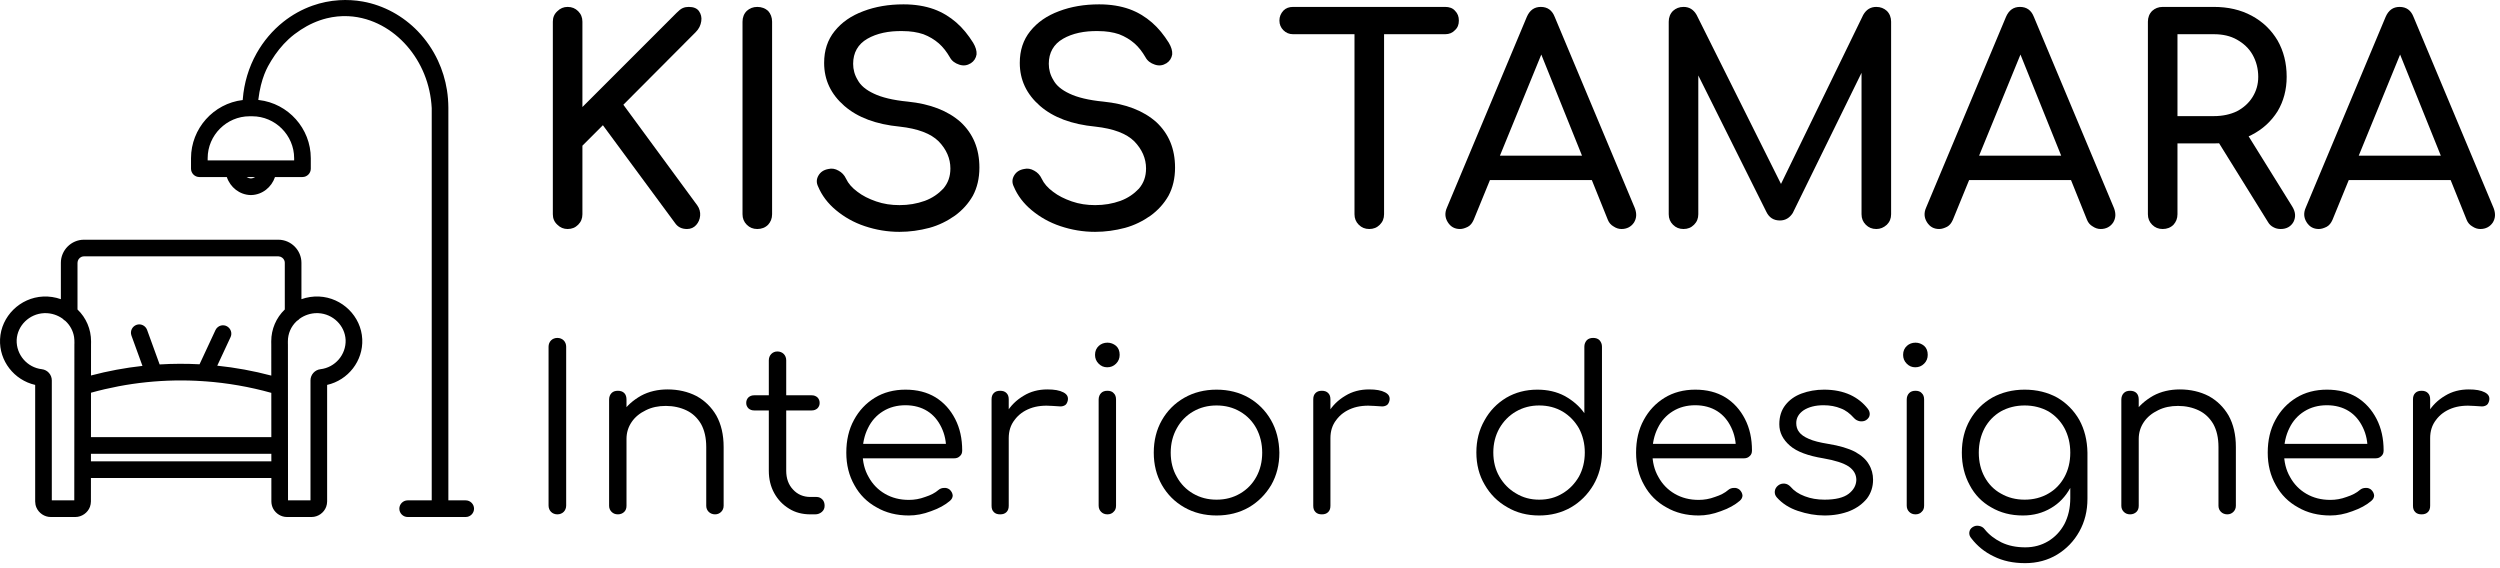 <?xml version="1.0" encoding="UTF-8" standalone="no"?>
<!DOCTYPE svg PUBLIC "-//W3C//DTD SVG 1.1//EN" "http://www.w3.org/Graphics/SVG/1.1/DTD/svg11.dtd">
<svg width="100%" height="100%" viewBox="0 0 264 60" version="1.1" xmlns="http://www.w3.org/2000/svg" xmlns:xlink="http://www.w3.org/1999/xlink" xml:space="preserve" xmlns:serif="http://www.serif.com/" style="fill-rule:evenodd;clip-rule:evenodd;stroke-linejoin:round;stroke-miterlimit:2;">
    <g transform="matrix(1,0,0,1,-234.761,-270.052)">
        <g transform="matrix(1,0,0,1,0,-10.631)">
            <g transform="matrix(0.994,0,0,0.994,2.043,4.602)">
                <g transform="matrix(24,0,0,24,290,332.391)">
                    <path d="M0.139,0C0.128,0 0.118,-0.004 0.111,-0.011C0.104,-0.018 0.1,-0.028 0.1,-0.039L0.1,-0.742C0.1,-0.753 0.104,-0.763 0.111,-0.77C0.118,-0.777 0.128,-0.781 0.139,-0.781C0.15,-0.781 0.16,-0.777 0.167,-0.77C0.174,-0.763 0.178,-0.753 0.178,-0.742L0.178,-0.039C0.178,-0.028 0.174,-0.018 0.167,-0.011C0.16,-0.004 0.15,0 0.139,0Z" style="fill-rule:nonzero;"/>
                </g>
                <g transform="matrix(24,0,0,24,296.672,332.391)">
                    <path d="M0.559,0C0.548,0 0.538,-0.004 0.531,-0.011C0.524,-0.018 0.52,-0.027 0.52,-0.038L0.52,-0.298C0.52,-0.339 0.512,-0.373 0.497,-0.4C0.481,-0.427 0.46,-0.447 0.433,-0.46C0.406,-0.473 0.375,-0.48 0.341,-0.48C0.308,-0.48 0.279,-0.474 0.253,-0.461C0.226,-0.448 0.205,-0.431 0.19,-0.409C0.175,-0.387 0.167,-0.362 0.167,-0.334L0.112,-0.334C0.113,-0.376 0.125,-0.413 0.146,-0.447C0.167,-0.48 0.196,-0.505 0.231,-0.525C0.266,-0.544 0.306,-0.553 0.349,-0.553C0.396,-0.553 0.439,-0.543 0.476,-0.524C0.513,-0.504 0.543,-0.475 0.565,-0.437C0.586,-0.399 0.597,-0.353 0.597,-0.298L0.597,-0.038C0.597,-0.027 0.593,-0.018 0.586,-0.011C0.579,-0.004 0.57,0 0.559,0ZM0.129,0C0.117,0 0.108,-0.004 0.101,-0.011C0.094,-0.018 0.09,-0.027 0.09,-0.038L0.09,-0.508C0.09,-0.52 0.094,-0.53 0.101,-0.537C0.108,-0.544 0.117,-0.547 0.129,-0.547C0.14,-0.547 0.15,-0.544 0.157,-0.537C0.164,-0.53 0.167,-0.52 0.167,-0.508L0.167,-0.038C0.167,-0.027 0.164,-0.018 0.157,-0.011C0.15,-0.004 0.14,0 0.129,0Z" style="fill-rule:nonzero;"/>
                </g>
                <g transform="matrix(24,0,0,24,312.92,332.391)">
                    <path d="M0.304,0C0.269,0 0.237,-0.008 0.21,-0.025C0.182,-0.042 0.16,-0.065 0.144,-0.094C0.128,-0.123 0.12,-0.156 0.12,-0.193L0.12,-0.682C0.12,-0.693 0.124,-0.703 0.131,-0.71C0.138,-0.717 0.147,-0.721 0.158,-0.721C0.169,-0.721 0.179,-0.717 0.186,-0.71C0.193,-0.703 0.197,-0.693 0.197,-0.682L0.197,-0.193C0.197,-0.159 0.207,-0.131 0.227,-0.11C0.247,-0.088 0.273,-0.077 0.304,-0.077L0.331,-0.077C0.342,-0.077 0.35,-0.073 0.357,-0.066C0.364,-0.059 0.367,-0.049 0.367,-0.038C0.367,-0.027 0.363,-0.018 0.355,-0.011C0.347,-0.004 0.337,0 0.325,0L0.304,0ZM0.055,-0.46C0.045,-0.46 0.037,-0.463 0.03,-0.469C0.023,-0.476 0.02,-0.484 0.02,-0.493C0.02,-0.503 0.023,-0.511 0.03,-0.518C0.037,-0.524 0.045,-0.527 0.055,-0.527L0.31,-0.527C0.32,-0.527 0.328,-0.524 0.335,-0.518C0.342,-0.511 0.345,-0.503 0.345,-0.493C0.345,-0.484 0.342,-0.476 0.335,-0.469C0.328,-0.463 0.32,-0.46 0.31,-0.46L0.055,-0.46Z" style="fill-rule:nonzero;"/>
                </g>
                <g transform="matrix(24,0,0,24,322.568,332.391)">
                    <path d="M0.338,0.005C0.284,0.005 0.236,-0.007 0.195,-0.031C0.153,-0.054 0.12,-0.087 0.097,-0.129C0.073,-0.171 0.061,-0.219 0.061,-0.273C0.061,-0.328 0.072,-0.376 0.095,-0.418C0.117,-0.459 0.148,-0.492 0.187,-0.516C0.226,-0.54 0.272,-0.552 0.323,-0.552C0.374,-0.552 0.418,-0.541 0.456,-0.518C0.493,-0.495 0.522,-0.463 0.543,-0.422C0.564,-0.381 0.574,-0.335 0.574,-0.283C0.574,-0.272 0.571,-0.264 0.564,-0.258C0.557,-0.251 0.549,-0.248 0.538,-0.248L0.113,-0.248L0.113,-0.312L0.546,-0.312L0.503,-0.281C0.504,-0.32 0.497,-0.354 0.482,-0.385C0.467,-0.416 0.447,-0.44 0.42,-0.457C0.393,-0.474 0.36,-0.483 0.323,-0.483C0.285,-0.483 0.252,-0.474 0.223,-0.456C0.194,-0.438 0.172,-0.413 0.157,-0.382C0.141,-0.35 0.133,-0.314 0.133,-0.273C0.133,-0.232 0.142,-0.196 0.16,-0.165C0.177,-0.134 0.201,-0.109 0.232,-0.091C0.263,-0.073 0.298,-0.064 0.338,-0.064C0.362,-0.064 0.386,-0.068 0.41,-0.077C0.435,-0.085 0.454,-0.095 0.469,-0.108C0.476,-0.114 0.485,-0.117 0.494,-0.117C0.503,-0.118 0.511,-0.115 0.518,-0.11C0.527,-0.102 0.531,-0.093 0.532,-0.084C0.532,-0.075 0.528,-0.067 0.52,-0.06C0.498,-0.041 0.47,-0.026 0.436,-0.014C0.402,-0.001 0.369,0.005 0.338,0.005Z" style="fill-rule:nonzero;"/>
                </g>
                <g transform="matrix(24,0,0,24,337.304,332.391)">
                    <path d="M0.122,-0.337C0.124,-0.378 0.135,-0.415 0.155,-0.448C0.174,-0.481 0.2,-0.506 0.232,-0.525C0.263,-0.544 0.298,-0.553 0.337,-0.553C0.368,-0.553 0.391,-0.549 0.408,-0.54C0.425,-0.531 0.431,-0.519 0.427,-0.502C0.424,-0.492 0.42,-0.485 0.413,-0.482C0.407,-0.479 0.4,-0.477 0.391,-0.478C0.382,-0.479 0.371,-0.479 0.36,-0.48C0.323,-0.483 0.29,-0.48 0.261,-0.469C0.232,-0.458 0.209,-0.441 0.192,-0.418C0.174,-0.395 0.166,-0.368 0.166,-0.337L0.122,-0.337ZM0.128,0C0.116,0 0.107,-0.003 0.1,-0.01C0.093,-0.017 0.09,-0.026 0.09,-0.038L0.09,-0.509C0.09,-0.521 0.093,-0.53 0.1,-0.537C0.107,-0.544 0.116,-0.547 0.128,-0.547C0.14,-0.547 0.149,-0.544 0.156,-0.537C0.163,-0.53 0.166,-0.521 0.166,-0.509L0.166,-0.038C0.166,-0.026 0.163,-0.017 0.156,-0.01C0.149,-0.003 0.14,0 0.128,0Z" style="fill-rule:nonzero;"/>
                </g>
                <g transform="matrix(24,0,0,24,348.296,332.391)">
                    <path d="M0.145,0C0.133,0 0.124,-0.004 0.117,-0.011C0.11,-0.018 0.106,-0.027 0.106,-0.039L0.106,-0.508C0.106,-0.52 0.11,-0.53 0.117,-0.537C0.124,-0.544 0.133,-0.547 0.145,-0.547C0.156,-0.547 0.166,-0.544 0.172,-0.537C0.18,-0.53 0.183,-0.52 0.183,-0.508L0.183,-0.039C0.183,-0.027 0.18,-0.018 0.172,-0.011C0.166,-0.004 0.156,0 0.145,0ZM0.144,-0.651C0.129,-0.651 0.117,-0.656 0.106,-0.667C0.095,-0.678 0.09,-0.691 0.09,-0.706C0.09,-0.723 0.096,-0.736 0.107,-0.746C0.117,-0.755 0.13,-0.76 0.145,-0.76C0.159,-0.76 0.172,-0.755 0.183,-0.746C0.194,-0.736 0.199,-0.723 0.199,-0.706C0.199,-0.691 0.194,-0.678 0.183,-0.667C0.172,-0.656 0.159,-0.651 0.144,-0.651Z" style="fill-rule:nonzero;"/>
                </g>
                <g transform="matrix(24,0,0,24,355.232,332.391)">
                    <path d="M0.339,0.005C0.286,0.005 0.238,-0.007 0.196,-0.031C0.154,-0.055 0.121,-0.088 0.097,-0.13C0.073,-0.172 0.061,-0.22 0.061,-0.273C0.061,-0.327 0.073,-0.375 0.097,-0.417C0.121,-0.459 0.154,-0.492 0.196,-0.516C0.238,-0.54 0.286,-0.552 0.339,-0.552C0.392,-0.552 0.44,-0.54 0.482,-0.516C0.523,-0.492 0.556,-0.459 0.58,-0.417C0.604,-0.375 0.616,-0.327 0.617,-0.273C0.617,-0.22 0.605,-0.172 0.581,-0.13C0.556,-0.088 0.523,-0.055 0.482,-0.031C0.44,-0.007 0.392,0.005 0.339,0.005ZM0.339,-0.065C0.378,-0.065 0.412,-0.074 0.443,-0.092C0.474,-0.11 0.498,-0.135 0.515,-0.166C0.532,-0.197 0.541,-0.233 0.541,-0.273C0.541,-0.313 0.532,-0.349 0.515,-0.381C0.498,-0.412 0.474,-0.437 0.443,-0.455C0.412,-0.473 0.378,-0.482 0.339,-0.482C0.3,-0.482 0.266,-0.473 0.235,-0.455C0.204,-0.437 0.18,-0.412 0.163,-0.381C0.145,-0.349 0.136,-0.313 0.136,-0.273C0.136,-0.233 0.145,-0.197 0.163,-0.166C0.18,-0.135 0.204,-0.11 0.235,-0.092C0.266,-0.074 0.3,-0.065 0.339,-0.065Z" style="fill-rule:nonzero;"/>
                </g>
                <g transform="matrix(24,0,0,24,371.48,332.391)">
                    <path d="M0.122,-0.337C0.124,-0.378 0.135,-0.415 0.155,-0.448C0.174,-0.481 0.2,-0.506 0.232,-0.525C0.263,-0.544 0.298,-0.553 0.337,-0.553C0.368,-0.553 0.391,-0.549 0.408,-0.54C0.425,-0.531 0.431,-0.519 0.427,-0.502C0.424,-0.492 0.42,-0.485 0.413,-0.482C0.407,-0.479 0.4,-0.477 0.391,-0.478C0.382,-0.479 0.371,-0.479 0.36,-0.48C0.323,-0.483 0.29,-0.48 0.261,-0.469C0.232,-0.458 0.209,-0.441 0.192,-0.418C0.174,-0.395 0.166,-0.368 0.166,-0.337L0.122,-0.337ZM0.128,0C0.116,0 0.107,-0.003 0.1,-0.01C0.093,-0.017 0.09,-0.026 0.09,-0.038L0.09,-0.509C0.09,-0.521 0.093,-0.53 0.1,-0.537C0.107,-0.544 0.116,-0.547 0.128,-0.547C0.14,-0.547 0.149,-0.544 0.156,-0.537C0.163,-0.53 0.166,-0.521 0.166,-0.509L0.166,-0.038C0.166,-0.026 0.163,-0.017 0.156,-0.01C0.149,-0.003 0.14,0 0.128,0Z" style="fill-rule:nonzero;"/>
                </g>
                <g transform="matrix(24,0,0,24,389.504,332.391)">
                    <path d="M0.339,0.005C0.286,0.005 0.239,-0.007 0.197,-0.032C0.155,-0.056 0.122,-0.089 0.098,-0.131C0.073,-0.173 0.061,-0.221 0.061,-0.274C0.061,-0.327 0.073,-0.374 0.097,-0.416C0.12,-0.458 0.152,-0.491 0.193,-0.516C0.234,-0.54 0.28,-0.552 0.331,-0.552C0.376,-0.552 0.416,-0.543 0.452,-0.524C0.488,-0.504 0.517,-0.479 0.539,-0.448L0.539,-0.742C0.539,-0.754 0.543,-0.763 0.55,-0.771C0.557,-0.778 0.567,-0.781 0.578,-0.781C0.589,-0.781 0.599,-0.778 0.606,-0.771C0.613,-0.763 0.617,-0.754 0.617,-0.742L0.617,-0.27C0.616,-0.218 0.603,-0.171 0.579,-0.13C0.554,-0.088 0.521,-0.055 0.48,-0.031C0.438,-0.007 0.391,0.005 0.339,0.005ZM0.339,-0.065C0.378,-0.065 0.412,-0.074 0.443,-0.093C0.473,-0.111 0.497,-0.136 0.515,-0.167C0.532,-0.198 0.541,-0.234 0.541,-0.274C0.541,-0.313 0.532,-0.349 0.515,-0.381C0.497,-0.412 0.473,-0.437 0.443,-0.455C0.412,-0.473 0.378,-0.482 0.339,-0.482C0.301,-0.482 0.267,-0.473 0.236,-0.455C0.205,-0.437 0.181,-0.412 0.163,-0.381C0.145,-0.349 0.136,-0.313 0.136,-0.274C0.136,-0.234 0.145,-0.198 0.163,-0.167C0.181,-0.136 0.205,-0.111 0.236,-0.093C0.267,-0.074 0.301,-0.065 0.339,-0.065Z" style="fill-rule:nonzero;"/>
                </g>
                <g transform="matrix(24,0,0,24,406.472,332.391)">
                    <path d="M0.338,0.005C0.284,0.005 0.236,-0.007 0.195,-0.031C0.153,-0.054 0.12,-0.087 0.097,-0.129C0.073,-0.171 0.061,-0.219 0.061,-0.273C0.061,-0.328 0.072,-0.376 0.095,-0.418C0.117,-0.459 0.148,-0.492 0.187,-0.516C0.226,-0.54 0.272,-0.552 0.323,-0.552C0.374,-0.552 0.418,-0.541 0.456,-0.518C0.493,-0.495 0.522,-0.463 0.543,-0.422C0.564,-0.381 0.574,-0.335 0.574,-0.283C0.574,-0.272 0.571,-0.264 0.564,-0.258C0.557,-0.251 0.549,-0.248 0.538,-0.248L0.113,-0.248L0.113,-0.312L0.546,-0.312L0.503,-0.281C0.504,-0.32 0.497,-0.354 0.482,-0.385C0.467,-0.416 0.447,-0.44 0.42,-0.457C0.393,-0.474 0.36,-0.483 0.323,-0.483C0.285,-0.483 0.252,-0.474 0.223,-0.456C0.194,-0.438 0.172,-0.413 0.157,-0.382C0.141,-0.35 0.133,-0.314 0.133,-0.273C0.133,-0.232 0.142,-0.196 0.16,-0.165C0.177,-0.134 0.201,-0.109 0.232,-0.091C0.263,-0.073 0.298,-0.064 0.338,-0.064C0.362,-0.064 0.386,-0.068 0.41,-0.077C0.435,-0.085 0.454,-0.095 0.469,-0.108C0.476,-0.114 0.485,-0.117 0.494,-0.117C0.503,-0.118 0.511,-0.115 0.518,-0.11C0.527,-0.102 0.531,-0.093 0.532,-0.084C0.532,-0.075 0.528,-0.067 0.52,-0.06C0.498,-0.041 0.47,-0.026 0.436,-0.014C0.402,-0.001 0.369,0.005 0.338,0.005Z" style="fill-rule:nonzero;"/>
                </g>
                <g transform="matrix(24,0,0,24,421.208,332.391)">
                    <path d="M0.281,0.005C0.242,0.005 0.203,-0.002 0.164,-0.015C0.125,-0.028 0.094,-0.048 0.07,-0.075C0.063,-0.083 0.06,-0.092 0.061,-0.102C0.062,-0.112 0.067,-0.121 0.076,-0.128C0.085,-0.135 0.095,-0.137 0.105,-0.136C0.115,-0.135 0.123,-0.13 0.13,-0.123C0.146,-0.104 0.167,-0.09 0.194,-0.08C0.22,-0.07 0.249,-0.065 0.281,-0.065C0.33,-0.065 0.366,-0.074 0.388,-0.091C0.41,-0.108 0.421,-0.128 0.422,-0.152C0.422,-0.176 0.411,-0.196 0.388,-0.212C0.365,-0.227 0.328,-0.239 0.276,-0.248C0.209,-0.259 0.159,-0.277 0.128,-0.304C0.097,-0.331 0.081,-0.362 0.081,-0.399C0.081,-0.433 0.09,-0.461 0.108,-0.484C0.126,-0.507 0.15,-0.524 0.18,-0.535C0.21,-0.546 0.243,-0.552 0.279,-0.552C0.324,-0.552 0.362,-0.544 0.395,-0.529C0.427,-0.514 0.453,-0.493 0.473,-0.467C0.48,-0.458 0.482,-0.449 0.481,-0.44C0.48,-0.431 0.474,-0.423 0.465,-0.417C0.457,-0.412 0.448,-0.411 0.438,-0.412C0.427,-0.414 0.418,-0.419 0.411,-0.427C0.394,-0.446 0.375,-0.461 0.353,-0.469C0.331,-0.478 0.306,-0.483 0.277,-0.483C0.24,-0.483 0.211,-0.475 0.189,-0.461C0.167,-0.446 0.156,-0.427 0.156,-0.404C0.156,-0.389 0.16,-0.375 0.169,-0.364C0.177,-0.353 0.191,-0.343 0.212,-0.334C0.232,-0.325 0.26,-0.318 0.297,-0.312C0.347,-0.304 0.387,-0.292 0.416,-0.277C0.445,-0.261 0.465,-0.243 0.477,-0.222C0.49,-0.201 0.496,-0.178 0.496,-0.153C0.496,-0.122 0.487,-0.094 0.469,-0.07C0.45,-0.047 0.425,-0.028 0.393,-0.015C0.36,-0.002 0.323,0.005 0.281,0.005Z" style="fill-rule:nonzero;"/>
                </g>
                <g transform="matrix(24,0,0,24,434.144,332.391)">
                    <path d="M0.145,0C0.133,0 0.124,-0.004 0.117,-0.011C0.11,-0.018 0.106,-0.027 0.106,-0.039L0.106,-0.508C0.106,-0.52 0.11,-0.53 0.117,-0.537C0.124,-0.544 0.133,-0.547 0.145,-0.547C0.156,-0.547 0.166,-0.544 0.172,-0.537C0.18,-0.53 0.183,-0.52 0.183,-0.508L0.183,-0.039C0.183,-0.027 0.18,-0.018 0.172,-0.011C0.166,-0.004 0.156,0 0.145,0ZM0.144,-0.651C0.129,-0.651 0.117,-0.656 0.106,-0.667C0.095,-0.678 0.09,-0.691 0.09,-0.706C0.09,-0.723 0.096,-0.736 0.107,-0.746C0.117,-0.755 0.13,-0.76 0.145,-0.76C0.159,-0.76 0.172,-0.755 0.183,-0.746C0.194,-0.736 0.199,-0.723 0.199,-0.706C0.199,-0.691 0.194,-0.678 0.183,-0.667C0.172,-0.656 0.159,-0.651 0.144,-0.651Z" style="fill-rule:nonzero;"/>
                </g>
                <g transform="matrix(24,0,0,24,441.08,332.391)">
                    <path d="M0.331,0.005C0.278,0.005 0.232,-0.007 0.191,-0.031C0.15,-0.054 0.118,-0.087 0.096,-0.129C0.073,-0.171 0.061,-0.219 0.061,-0.273C0.061,-0.328 0.073,-0.376 0.097,-0.418C0.121,-0.46 0.154,-0.493 0.196,-0.517C0.238,-0.54 0.286,-0.552 0.339,-0.552C0.393,-0.552 0.441,-0.54 0.483,-0.517C0.524,-0.493 0.557,-0.46 0.581,-0.418C0.604,-0.376 0.616,-0.328 0.617,-0.273L0.572,-0.249C0.572,-0.2 0.562,-0.156 0.541,-0.117C0.52,-0.079 0.492,-0.049 0.456,-0.028C0.419,-0.006 0.378,0.005 0.331,0.005ZM0.341,0.216C0.288,0.216 0.242,0.206 0.202,0.186C0.162,0.167 0.129,0.14 0.103,0.106C0.096,0.098 0.093,0.089 0.094,0.08C0.095,0.071 0.099,0.063 0.108,0.057C0.117,0.051 0.126,0.049 0.137,0.051C0.148,0.053 0.156,0.058 0.162,0.066C0.181,0.09 0.206,0.109 0.236,0.124C0.267,0.139 0.302,0.146 0.342,0.146C0.379,0.146 0.413,0.137 0.443,0.119C0.473,0.101 0.497,0.076 0.515,0.043C0.532,0.01 0.541,-0.028 0.541,-0.072L0.541,-0.224L0.57,-0.282L0.617,-0.273L0.617,-0.069C0.617,-0.015 0.605,0.033 0.581,0.076C0.557,0.119 0.524,0.153 0.483,0.178C0.442,0.203 0.394,0.216 0.341,0.216ZM0.339,-0.065C0.378,-0.065 0.413,-0.074 0.444,-0.092C0.474,-0.109 0.498,-0.134 0.515,-0.165C0.532,-0.196 0.541,-0.232 0.541,-0.273C0.541,-0.314 0.532,-0.35 0.515,-0.382C0.498,-0.413 0.474,-0.438 0.444,-0.456C0.413,-0.473 0.378,-0.482 0.339,-0.482C0.3,-0.482 0.265,-0.473 0.234,-0.456C0.203,-0.438 0.179,-0.413 0.162,-0.382C0.145,-0.35 0.136,-0.314 0.136,-0.273C0.136,-0.232 0.145,-0.196 0.162,-0.165C0.179,-0.134 0.203,-0.109 0.234,-0.092C0.265,-0.074 0.3,-0.065 0.339,-0.065Z" style="fill-rule:nonzero;"/>
                </g>
                <g transform="matrix(24,0,0,24,457.328,332.391)">
                    <path d="M0.559,0C0.548,0 0.538,-0.004 0.531,-0.011C0.524,-0.018 0.52,-0.027 0.52,-0.038L0.52,-0.298C0.52,-0.339 0.512,-0.373 0.497,-0.4C0.481,-0.427 0.46,-0.447 0.433,-0.46C0.406,-0.473 0.375,-0.48 0.341,-0.48C0.308,-0.48 0.279,-0.474 0.253,-0.461C0.226,-0.448 0.205,-0.431 0.19,-0.409C0.175,-0.387 0.167,-0.362 0.167,-0.334L0.112,-0.334C0.113,-0.376 0.125,-0.413 0.146,-0.447C0.167,-0.48 0.196,-0.505 0.231,-0.525C0.266,-0.544 0.306,-0.553 0.349,-0.553C0.396,-0.553 0.439,-0.543 0.476,-0.524C0.513,-0.504 0.543,-0.475 0.565,-0.437C0.586,-0.399 0.597,-0.353 0.597,-0.298L0.597,-0.038C0.597,-0.027 0.593,-0.018 0.586,-0.011C0.579,-0.004 0.57,0 0.559,0ZM0.129,0C0.117,0 0.108,-0.004 0.101,-0.011C0.094,-0.018 0.09,-0.027 0.09,-0.038L0.09,-0.508C0.09,-0.52 0.094,-0.53 0.101,-0.537C0.108,-0.544 0.117,-0.547 0.129,-0.547C0.14,-0.547 0.15,-0.544 0.157,-0.537C0.164,-0.53 0.167,-0.52 0.167,-0.508L0.167,-0.038C0.167,-0.027 0.164,-0.018 0.157,-0.011C0.15,-0.004 0.14,0 0.129,0Z" style="fill-rule:nonzero;"/>
                </g>
                <g transform="matrix(24,0,0,24,473.576,332.391)">
                    <path d="M0.338,0.005C0.284,0.005 0.236,-0.007 0.195,-0.031C0.153,-0.054 0.12,-0.087 0.097,-0.129C0.073,-0.171 0.061,-0.219 0.061,-0.273C0.061,-0.328 0.072,-0.376 0.095,-0.418C0.117,-0.459 0.148,-0.492 0.187,-0.516C0.226,-0.54 0.272,-0.552 0.323,-0.552C0.374,-0.552 0.418,-0.541 0.456,-0.518C0.493,-0.495 0.522,-0.463 0.543,-0.422C0.564,-0.381 0.574,-0.335 0.574,-0.283C0.574,-0.272 0.571,-0.264 0.564,-0.258C0.557,-0.251 0.549,-0.248 0.538,-0.248L0.113,-0.248L0.113,-0.312L0.546,-0.312L0.503,-0.281C0.504,-0.32 0.497,-0.354 0.482,-0.385C0.467,-0.416 0.447,-0.44 0.42,-0.457C0.393,-0.474 0.36,-0.483 0.323,-0.483C0.285,-0.483 0.252,-0.474 0.223,-0.456C0.194,-0.438 0.172,-0.413 0.157,-0.382C0.141,-0.35 0.133,-0.314 0.133,-0.273C0.133,-0.232 0.142,-0.196 0.16,-0.165C0.177,-0.134 0.201,-0.109 0.232,-0.091C0.263,-0.073 0.298,-0.064 0.338,-0.064C0.362,-0.064 0.386,-0.068 0.41,-0.077C0.435,-0.085 0.454,-0.095 0.469,-0.108C0.476,-0.114 0.485,-0.117 0.494,-0.117C0.503,-0.118 0.511,-0.115 0.518,-0.11C0.527,-0.102 0.531,-0.093 0.532,-0.084C0.532,-0.075 0.528,-0.067 0.52,-0.06C0.498,-0.041 0.47,-0.026 0.436,-0.014C0.402,-0.001 0.369,0.005 0.338,0.005Z" style="fill-rule:nonzero;"/>
                </g>
                <g transform="matrix(24,0,0,24,488.312,332.391)">
                    <path d="M0.122,-0.337C0.124,-0.378 0.135,-0.415 0.155,-0.448C0.174,-0.481 0.2,-0.506 0.232,-0.525C0.263,-0.544 0.298,-0.553 0.337,-0.553C0.368,-0.553 0.391,-0.549 0.408,-0.54C0.425,-0.531 0.431,-0.519 0.427,-0.502C0.424,-0.492 0.42,-0.485 0.413,-0.482C0.407,-0.479 0.4,-0.477 0.391,-0.478C0.382,-0.479 0.371,-0.479 0.36,-0.48C0.323,-0.483 0.29,-0.48 0.261,-0.469C0.232,-0.458 0.209,-0.441 0.192,-0.418C0.174,-0.395 0.166,-0.368 0.166,-0.337L0.122,-0.337ZM0.128,0C0.116,0 0.107,-0.003 0.1,-0.01C0.093,-0.017 0.09,-0.026 0.09,-0.038L0.09,-0.509C0.09,-0.521 0.093,-0.53 0.1,-0.537C0.107,-0.544 0.116,-0.547 0.128,-0.547C0.14,-0.547 0.149,-0.544 0.156,-0.537C0.163,-0.53 0.166,-0.521 0.166,-0.509L0.166,-0.038C0.166,-0.026 0.163,-0.017 0.156,-0.01C0.149,-0.003 0.14,0 0.128,0Z" style="fill-rule:nonzero;"/>
                </g>
            </g>
            <g transform="matrix(1.001,0,0,1.001,-2.946,42.208)">
                <g transform="matrix(30,0,0,30,292.791,262.396)">
                    <path d="M0.152,0C0.138,0 0.126,-0.005 0.116,-0.015C0.105,-0.025 0.1,-0.037 0.1,-0.052L0.1,-0.729C0.1,-0.744 0.105,-0.756 0.116,-0.766C0.126,-0.776 0.138,-0.781 0.152,-0.781C0.167,-0.781 0.179,-0.776 0.189,-0.766C0.199,-0.756 0.204,-0.744 0.204,-0.729L0.204,-0.429L0.535,-0.76C0.543,-0.768 0.55,-0.774 0.557,-0.777C0.564,-0.78 0.571,-0.781 0.578,-0.781C0.595,-0.781 0.607,-0.776 0.614,-0.766C0.621,-0.756 0.624,-0.744 0.622,-0.731C0.62,-0.717 0.614,-0.704 0.603,-0.693L0.348,-0.437L0.608,-0.083C0.616,-0.072 0.619,-0.059 0.618,-0.047C0.617,-0.034 0.612,-0.023 0.604,-0.014C0.596,-0.005 0.585,0 0.572,0C0.553,0 0.539,-0.007 0.529,-0.022L0.276,-0.365L0.204,-0.293L0.204,-0.052C0.204,-0.037 0.199,-0.025 0.189,-0.015C0.179,-0.005 0.167,0 0.152,0Z" style="fill-rule:nonzero;"/>
                </g>
                <g transform="matrix(30,0,0,30,312.801,262.396)">
                    <path d="M0.152,0C0.137,0 0.125,-0.005 0.115,-0.015C0.105,-0.025 0.1,-0.037 0.1,-0.052L0.1,-0.729C0.1,-0.744 0.105,-0.757 0.115,-0.767C0.125,-0.776 0.137,-0.781 0.152,-0.781C0.167,-0.781 0.18,-0.776 0.19,-0.767C0.199,-0.757 0.204,-0.744 0.204,-0.729L0.204,-0.052C0.204,-0.037 0.199,-0.025 0.19,-0.015C0.18,-0.005 0.167,0 0.152,0Z" style="fill-rule:nonzero;"/>
                </g>
                <g transform="matrix(30,0,0,30,321.921,262.396)">
                    <path d="M0.348,0.01C0.305,0.01 0.265,0.003 0.226,-0.01C0.187,-0.023 0.154,-0.042 0.125,-0.066C0.096,-0.09 0.075,-0.118 0.062,-0.149C0.055,-0.163 0.056,-0.176 0.063,-0.188C0.07,-0.2 0.081,-0.208 0.098,-0.211C0.11,-0.214 0.122,-0.212 0.134,-0.205C0.145,-0.199 0.154,-0.19 0.16,-0.177C0.168,-0.16 0.181,-0.145 0.2,-0.131C0.218,-0.117 0.24,-0.106 0.266,-0.097C0.292,-0.088 0.319,-0.084 0.348,-0.084C0.38,-0.084 0.409,-0.089 0.437,-0.099C0.464,-0.109 0.485,-0.124 0.502,-0.142C0.519,-0.162 0.527,-0.185 0.527,-0.213C0.527,-0.248 0.513,-0.28 0.486,-0.308C0.458,-0.336 0.412,-0.353 0.349,-0.36C0.266,-0.368 0.201,-0.392 0.154,-0.433C0.107,-0.474 0.083,-0.524 0.083,-0.584C0.083,-0.628 0.095,-0.665 0.12,-0.696C0.145,-0.727 0.178,-0.75 0.221,-0.766C0.263,-0.782 0.31,-0.79 0.362,-0.79C0.403,-0.79 0.438,-0.784 0.469,-0.773C0.499,-0.762 0.525,-0.746 0.548,-0.726C0.571,-0.706 0.59,-0.682 0.607,-0.655C0.616,-0.64 0.62,-0.626 0.619,-0.614C0.617,-0.601 0.61,-0.59 0.599,-0.583C0.586,-0.575 0.573,-0.573 0.558,-0.578C0.543,-0.583 0.532,-0.591 0.525,-0.604C0.514,-0.623 0.501,-0.64 0.486,-0.653C0.471,-0.666 0.453,-0.677 0.432,-0.685C0.411,-0.692 0.387,-0.696 0.359,-0.696C0.31,-0.697 0.268,-0.688 0.235,-0.669C0.202,-0.65 0.185,-0.62 0.185,-0.581C0.185,-0.561 0.19,-0.542 0.201,-0.524C0.211,-0.505 0.23,-0.489 0.258,-0.476C0.285,-0.463 0.325,-0.453 0.377,-0.448C0.456,-0.44 0.518,-0.416 0.563,-0.376C0.607,-0.335 0.629,-0.282 0.629,-0.216C0.629,-0.178 0.621,-0.145 0.606,-0.117C0.59,-0.089 0.569,-0.066 0.543,-0.047C0.516,-0.028 0.486,-0.013 0.453,-0.004C0.419,0.005 0.384,0.01 0.348,0.01Z" style="fill-rule:nonzero;"/>
                </g>
                <g transform="matrix(30,0,0,30,342.561,262.396)">
                    <path d="M0.348,0.01C0.305,0.01 0.265,0.003 0.226,-0.01C0.187,-0.023 0.154,-0.042 0.125,-0.066C0.096,-0.09 0.075,-0.118 0.062,-0.149C0.055,-0.163 0.056,-0.176 0.063,-0.188C0.07,-0.2 0.081,-0.208 0.098,-0.211C0.11,-0.214 0.122,-0.212 0.134,-0.205C0.145,-0.199 0.154,-0.19 0.16,-0.177C0.168,-0.16 0.181,-0.145 0.2,-0.131C0.218,-0.117 0.24,-0.106 0.266,-0.097C0.292,-0.088 0.319,-0.084 0.348,-0.084C0.38,-0.084 0.409,-0.089 0.437,-0.099C0.464,-0.109 0.485,-0.124 0.502,-0.142C0.519,-0.162 0.527,-0.185 0.527,-0.213C0.527,-0.248 0.513,-0.28 0.486,-0.308C0.458,-0.336 0.412,-0.353 0.349,-0.36C0.266,-0.368 0.201,-0.392 0.154,-0.433C0.107,-0.474 0.083,-0.524 0.083,-0.584C0.083,-0.628 0.095,-0.665 0.12,-0.696C0.145,-0.727 0.178,-0.75 0.221,-0.766C0.263,-0.782 0.31,-0.79 0.362,-0.79C0.403,-0.79 0.438,-0.784 0.469,-0.773C0.499,-0.762 0.525,-0.746 0.548,-0.726C0.571,-0.706 0.59,-0.682 0.607,-0.655C0.616,-0.64 0.62,-0.626 0.619,-0.614C0.617,-0.601 0.61,-0.59 0.599,-0.583C0.586,-0.575 0.573,-0.573 0.558,-0.578C0.543,-0.583 0.532,-0.591 0.525,-0.604C0.514,-0.623 0.501,-0.64 0.486,-0.653C0.471,-0.666 0.453,-0.677 0.432,-0.685C0.411,-0.692 0.387,-0.696 0.359,-0.696C0.31,-0.697 0.268,-0.688 0.235,-0.669C0.202,-0.65 0.185,-0.62 0.185,-0.581C0.185,-0.561 0.19,-0.542 0.201,-0.524C0.211,-0.505 0.23,-0.489 0.258,-0.476C0.285,-0.463 0.325,-0.453 0.377,-0.448C0.456,-0.44 0.518,-0.416 0.563,-0.376C0.607,-0.335 0.629,-0.282 0.629,-0.216C0.629,-0.178 0.621,-0.145 0.606,-0.117C0.59,-0.089 0.569,-0.066 0.543,-0.047C0.516,-0.028 0.486,-0.013 0.453,-0.004C0.419,0.005 0.384,0.01 0.348,0.01Z" style="fill-rule:nonzero;"/>
                </g>
                <g transform="matrix(30,0,0,30,371.991,262.396)">
                    <path d="M0.331,0C0.316,0 0.304,-0.005 0.294,-0.015C0.284,-0.025 0.279,-0.037 0.279,-0.052L0.279,-0.781L0.383,-0.781L0.383,-0.052C0.383,-0.037 0.378,-0.025 0.368,-0.015C0.358,-0.005 0.346,0 0.331,0ZM0.063,-0.685C0.049,-0.685 0.038,-0.69 0.029,-0.699C0.02,-0.708 0.015,-0.719 0.015,-0.733C0.015,-0.747 0.02,-0.758 0.029,-0.768C0.038,-0.777 0.049,-0.781 0.063,-0.781L0.598,-0.781C0.612,-0.781 0.624,-0.777 0.632,-0.768C0.642,-0.758 0.646,-0.747 0.646,-0.733C0.646,-0.719 0.642,-0.708 0.632,-0.699C0.624,-0.69 0.612,-0.685 0.598,-0.685L0.063,-0.685Z" style="fill-rule:nonzero;"/>
                </g>
                <g transform="matrix(30,0,0,30,389.421,262.396)">
                    <path d="M0.069,0C0.05,0 0.036,-0.008 0.026,-0.024C0.016,-0.04 0.015,-0.057 0.023,-0.075L0.304,-0.746C0.314,-0.769 0.33,-0.781 0.353,-0.781C0.377,-0.781 0.393,-0.769 0.402,-0.746L0.684,-0.073C0.691,-0.054 0.69,-0.038 0.681,-0.023C0.671,-0.008 0.656,0 0.637,0C0.627,0 0.618,-0.003 0.609,-0.009C0.6,-0.014 0.593,-0.022 0.589,-0.032L0.341,-0.648L0.369,-0.648L0.117,-0.032C0.112,-0.021 0.106,-0.013 0.097,-0.008C0.087,-0.003 0.078,0 0.069,0ZM0.122,-0.172L0.162,-0.258L0.554,-0.258L0.594,-0.172L0.122,-0.172Z" style="fill-rule:nonzero;"/>
                </g>
                <g transform="matrix(30,0,0,30,410.511,262.396)">
                    <path d="M0.152,0C0.137,0 0.125,-0.005 0.115,-0.015C0.105,-0.025 0.1,-0.037 0.1,-0.052L0.1,-0.729C0.1,-0.744 0.105,-0.757 0.115,-0.767C0.125,-0.776 0.137,-0.781 0.152,-0.781C0.172,-0.781 0.187,-0.772 0.198,-0.753L0.511,-0.126L0.479,-0.126L0.784,-0.753C0.795,-0.772 0.81,-0.781 0.83,-0.781C0.845,-0.781 0.857,-0.776 0.867,-0.767C0.877,-0.757 0.882,-0.744 0.882,-0.729L0.882,-0.052C0.882,-0.037 0.877,-0.025 0.867,-0.015C0.856,-0.005 0.844,0 0.83,0C0.815,0 0.803,-0.005 0.793,-0.015C0.783,-0.025 0.778,-0.037 0.778,-0.052L0.778,-0.585L0.798,-0.59L0.536,-0.056C0.525,-0.039 0.51,-0.03 0.491,-0.03C0.469,-0.03 0.453,-0.04 0.443,-0.061L0.184,-0.58L0.204,-0.585L0.204,-0.052C0.204,-0.037 0.199,-0.025 0.189,-0.015C0.179,-0.005 0.167,0 0.152,0Z" style="fill-rule:nonzero;"/>
                </g>
                <g transform="matrix(30,0,0,30,439.971,262.396)">
                    <path d="M0.069,0C0.05,0 0.036,-0.008 0.026,-0.024C0.016,-0.04 0.015,-0.057 0.023,-0.075L0.304,-0.746C0.314,-0.769 0.33,-0.781 0.353,-0.781C0.377,-0.781 0.393,-0.769 0.402,-0.746L0.684,-0.073C0.691,-0.054 0.69,-0.038 0.681,-0.023C0.671,-0.008 0.656,0 0.637,0C0.627,0 0.618,-0.003 0.609,-0.009C0.6,-0.014 0.593,-0.022 0.589,-0.032L0.341,-0.648L0.369,-0.648L0.117,-0.032C0.112,-0.021 0.106,-0.013 0.097,-0.008C0.087,-0.003 0.078,0 0.069,0ZM0.122,-0.172L0.162,-0.258L0.554,-0.258L0.594,-0.172L0.122,-0.172Z" style="fill-rule:nonzero;"/>
                </g>
                <g transform="matrix(30,0,0,30,461.061,262.396)">
                    <path d="M0.152,0C0.137,0 0.125,-0.005 0.115,-0.015C0.105,-0.025 0.1,-0.037 0.1,-0.052L0.1,-0.729C0.1,-0.744 0.105,-0.757 0.115,-0.767C0.125,-0.776 0.137,-0.781 0.152,-0.781L0.332,-0.781C0.382,-0.781 0.426,-0.771 0.465,-0.75C0.504,-0.729 0.534,-0.7 0.556,-0.663C0.577,-0.626 0.588,-0.584 0.588,-0.535C0.588,-0.49 0.577,-0.449 0.556,-0.414C0.534,-0.379 0.504,-0.351 0.465,-0.331C0.426,-0.311 0.382,-0.301 0.332,-0.301L0.204,-0.301L0.204,-0.052C0.204,-0.037 0.199,-0.025 0.19,-0.015C0.18,-0.005 0.167,0 0.152,0ZM0.567,0C0.558,0 0.549,-0.002 0.542,-0.006C0.534,-0.01 0.527,-0.016 0.522,-0.025L0.342,-0.315L0.443,-0.344L0.607,-0.08C0.619,-0.061 0.621,-0.043 0.612,-0.025C0.603,-0.009 0.588,0 0.567,0ZM0.204,-0.397L0.332,-0.397C0.363,-0.397 0.39,-0.403 0.413,-0.414C0.436,-0.426 0.455,-0.443 0.468,-0.464C0.481,-0.485 0.488,-0.508 0.488,-0.535C0.488,-0.564 0.481,-0.59 0.468,-0.613C0.455,-0.636 0.436,-0.653 0.413,-0.666C0.39,-0.679 0.363,-0.685 0.332,-0.685L0.204,-0.685L0.204,-0.397Z" style="fill-rule:nonzero;"/>
                </g>
                <g transform="matrix(30,0,0,30,480.021,262.396)">
                    <path d="M0.069,0C0.05,0 0.036,-0.008 0.026,-0.024C0.016,-0.04 0.015,-0.057 0.023,-0.075L0.304,-0.746C0.314,-0.769 0.33,-0.781 0.353,-0.781C0.377,-0.781 0.393,-0.769 0.402,-0.746L0.684,-0.073C0.691,-0.054 0.69,-0.038 0.681,-0.023C0.671,-0.008 0.656,0 0.637,0C0.627,0 0.618,-0.003 0.609,-0.009C0.6,-0.014 0.593,-0.022 0.589,-0.032L0.341,-0.648L0.369,-0.648L0.117,-0.032C0.112,-0.021 0.106,-0.013 0.097,-0.008C0.087,-0.003 0.078,0 0.069,0ZM0.122,-0.172L0.162,-0.258L0.554,-0.258L0.594,-0.172L0.122,-0.172Z" style="fill-rule:nonzero;"/>
                </g>
            </g>
        </g>
        <path d="M255.811,288.547C255.439,288.547 255.132,288.24 255.132,287.868L255.132,286.754C255.136,283.72 257.445,281.144 260.46,280.809C260.46,280.803 260.515,280.798 260.585,280.793C260.59,280.776 260.583,280.755 260.584,280.736C260.588,280.668 260.593,280.599 260.598,280.53C260.614,280.326 260.635,280.123 260.661,279.92C260.75,279.235 260.9,278.558 261.109,277.9C261.792,275.759 263.112,273.831 264.888,272.45C265.852,271.7 266.944,271.116 268.107,270.742C269.138,270.41 270.221,270.245 271.304,270.252C272.11,270.258 272.916,270.358 273.699,270.553C274.314,270.706 274.915,270.916 275.491,271.18C276.795,271.777 277.969,272.644 278.937,273.701C279.68,274.514 280.302,275.438 280.778,276.431C281.289,277.499 281.632,278.645 281.795,279.817C281.84,280.143 281.871,280.471 281.889,280.799C281.9,281.006 281.904,281.212 281.908,281.418L281.908,323.09L283.941,323.09C284.313,323.09 284.62,323.396 284.62,323.769C284.62,324.141 284.313,324.447 283.941,324.447L277.81,324.447C277.438,324.447 277.131,324.141 277.131,323.769C277.131,323.396 277.438,323.09 277.81,323.09L280.551,323.09L280.551,281.464C280.487,280.203 280.217,278.955 279.739,277.785C278.847,275.597 277.231,273.686 275.136,272.568C274.613,272.289 274.063,272.061 273.494,271.892C272.864,271.706 272.211,271.593 271.554,271.561C270.77,271.523 269.983,271.602 269.221,271.79C268.216,272.037 267.265,272.472 266.4,273.038C265.945,273.336 265.508,273.668 265.108,274.037C264.375,274.714 263.751,275.508 263.232,276.358C262.822,277.031 262.129,278.182 261.836,280.586C261.827,280.661 261.878,280.733 261.926,280.793L261.928,280.795C261.996,280.799 262.053,280.802 262.053,280.809C265.068,281.144 267.377,283.72 267.381,286.754L267.381,287.868C267.381,288.24 267.075,288.547 266.702,288.547L263.652,288.547C263.356,289.625 262.405,290.425 261.283,290.45L261.283,290.45L261.23,290.45L261.23,290.45C260.108,290.425 259.157,289.625 258.861,288.547L255.811,288.547ZM242.723,324.447L240.114,324.447C239.325,324.446 238.676,323.797 238.675,323.008L238.675,310.536C236.468,310.113 234.861,308.127 234.966,305.877C235.074,303.568 236.991,301.675 239.332,301.566C240.037,301.534 240.739,301.661 241.388,301.938L241.388,297.81C241.386,296.582 242.393,295.57 243.62,295.566L264.16,295.566C265.388,295.57 266.395,296.582 266.393,297.81L266.393,301.937C267.041,301.661 267.744,301.534 268.448,301.566C270.789,301.675 272.707,303.568 272.815,305.877C272.92,308.127 271.313,310.113 269.106,310.536L269.106,323.008C269.105,323.797 268.456,324.446 267.666,324.447L265.058,324.447C264.46,324.439 263.916,324.064 263.707,323.501C263.649,323.343 263.621,323.177 263.618,323.009L263.617,320.328L244.164,320.328L244.162,323.009C244.159,323.177 244.132,323.343 244.073,323.501C243.869,324.052 243.343,324.423 242.76,324.447L242.723,324.447ZM265.058,323.09L267.667,323.09C267.712,323.09 267.748,323.053 267.748,323.008L267.748,310.222C267.749,309.723 268.126,309.298 268.622,309.238C270.275,309.049 271.519,307.603 271.459,305.94C271.384,304.324 270.034,302.999 268.386,302.922C268.335,302.92 268.284,302.919 268.233,302.919C267.519,302.919 266.824,303.148 266.25,303.572C266.187,303.654 266.105,303.72 266.013,303.766C265.988,303.788 265.963,303.81 265.939,303.833C265.316,304.417 264.962,305.233 264.962,306.087C264.962,306.119 264.962,306.153 264.961,306.187C264.96,306.251 264.959,306.324 264.962,306.367C264.964,306.386 264.965,306.405 264.965,306.423L264.972,317.09L264.974,319.648L264.974,319.65L264.976,323.008C264.976,323.008 264.976,323.008 264.976,323.008C264.976,323.053 265.013,323.09 265.058,323.09ZM239.158,309.238C239.654,309.298 240.032,309.723 240.032,310.222L240.032,323.008C240.032,323.053 240.069,323.09 240.114,323.09L242.723,323.09C242.767,323.09 242.804,323.053 242.805,323.008L242.813,310.857L242.813,310.851L242.816,306.423C242.816,306.404 242.816,306.386 242.818,306.367C242.822,306.323 242.82,306.25 242.82,306.186C242.82,306.152 242.819,306.118 242.819,306.087C242.818,305.233 242.464,304.417 241.842,303.833C241.818,303.81 241.792,303.787 241.768,303.766C241.675,303.72 241.594,303.654 241.53,303.572C240.956,303.148 240.261,302.919 239.548,302.919C239.497,302.919 239.446,302.92 239.395,302.922C237.747,302.999 236.397,304.324 236.321,305.94C236.262,307.603 237.506,309.049 239.158,309.238ZM263.615,317.77L244.165,317.77L244.165,318.971L263.616,318.971L263.615,317.77ZM263.611,311.385C261.26,310.718 258.847,310.293 256.41,310.117C256.398,310.118 256.386,310.12 256.374,310.12C256.331,310.12 256.287,310.115 256.245,310.107C252.177,309.833 248.092,310.261 244.17,311.372L244.166,316.412L263.614,316.412L263.611,311.385ZM264.16,296.923L243.62,296.923C243.137,296.927 242.743,297.327 242.745,297.81L242.745,302.82C242.757,302.83 242.768,302.84 242.779,302.851C243.671,303.69 244.177,304.862 244.176,306.087L244.177,306.168C244.178,306.254 244.18,306.351 244.173,306.449L244.171,309.964C246.107,309.437 248.083,309.069 250.079,308.863L248.828,305.418C248.801,305.343 248.787,305.265 248.787,305.186C248.787,304.813 249.094,304.507 249.466,304.507C249.751,304.507 250.007,304.686 250.104,304.954L251.481,308.745C252.972,308.649 254.467,308.643 255.958,308.727L257.7,304.986C257.813,304.751 258.051,304.601 258.311,304.601C258.684,304.601 258.99,304.908 258.99,305.28C258.99,305.376 258.97,305.471 258.93,305.558L257.403,308.839C259.501,309.042 261.577,309.422 263.61,309.976L263.608,306.448C263.601,306.35 263.603,306.254 263.604,306.168L263.605,306.086C263.604,304.862 264.11,303.69 265.002,302.85C265.013,302.84 265.024,302.83 265.036,302.82L265.035,297.81C265.038,297.327 264.643,296.927 264.16,296.923ZM262.186,288.547L260.327,288.547C260.526,288.873 260.876,289.077 261.257,289.092C261.637,289.077 261.987,288.873 262.186,288.547ZM266.023,287.189L266.023,286.754C266.02,284.218 263.935,282.133 261.399,282.13L261.31,282.13L261.283,282.13L261.283,282.131L261.257,282.131L261.23,282.131L261.23,282.13L261.203,282.13L261.114,282.13C258.578,282.133 256.493,284.218 256.49,286.754L256.49,287.189L266.023,287.189Z" style="fill-rule:nonzero;"/>
        <path d="M260.399,280.515C260.534,278.82 261.023,277.167 261.858,275.682C262.575,274.408 263.534,273.268 264.681,272.358C265.607,271.623 266.654,271.039 267.77,270.645C268.674,270.325 269.623,270.133 270.581,270.073C271.412,270.021 272.249,270.068 273.068,270.214C275.289,270.61 277.337,271.743 278.897,273.367C279.763,274.268 280.477,275.315 281.006,276.447C281.468,277.435 281.789,278.489 281.96,279.566C282.057,280.179 282.103,280.798 282.108,281.418L282.108,322.89L283.941,322.89C284.423,322.89 284.82,323.287 284.82,323.769C284.82,324.251 284.423,324.647 283.941,324.647L277.81,324.647C277.328,324.647 276.931,324.251 276.931,323.769C276.931,323.287 277.328,322.89 277.81,322.89L280.351,322.89L280.351,281.47C280.287,280.233 280.023,279.009 279.554,277.861C278.679,275.715 277.096,273.841 275.042,272.744C274.531,272.472 273.993,272.249 273.438,272.084C272.822,271.902 272.186,271.792 271.545,271.761C270.78,271.724 270.012,271.801 269.269,271.984C268.286,272.226 267.355,272.652 266.51,273.205C266.063,273.498 265.635,273.822 265.243,274.184C264.524,274.848 263.912,275.628 263.403,276.462C263.001,277.121 262.324,278.248 262.036,280.599L262.038,280.603C262.055,280.604 262.068,280.606 262.078,280.608C262.087,280.609 262.095,280.611 262.103,280.614C265.205,280.972 267.577,283.628 267.581,286.754L267.581,287.868C267.581,288.35 267.184,288.747 266.702,288.747L263.8,288.747C263.44,289.829 262.455,290.617 261.304,290.649C261.297,290.65 261.29,290.65 261.283,290.65L261.23,290.65C261.224,290.65 261.217,290.65 261.211,290.649C260.059,290.618 259.074,289.83 258.713,288.747L255.811,288.747C255.329,288.747 254.932,288.35 254.932,287.868C254.932,287.868 254.932,286.754 254.932,286.754C254.936,283.634 257.298,280.983 260.391,280.616L260.399,280.515ZM241.188,301.645L241.188,297.81C241.186,296.473 242.283,295.371 243.62,295.366C243.62,295.366 243.62,295.366 243.62,295.366C243.62,295.366 264.16,295.366 264.161,295.366C265.498,295.371 266.595,296.473 266.593,297.81L266.593,301.645C267.189,301.432 267.823,301.337 268.458,301.366C270.901,301.479 272.902,303.458 273.015,305.868C273.122,308.161 271.525,310.193 269.306,310.698L269.306,323.008C269.303,323.2 269.272,323.389 269.205,323.569C268.97,324.205 268.346,324.647 267.666,324.647C266.796,324.647 265.925,324.647 265.055,324.647C264.461,324.647 263.89,324.294 263.611,323.773C263.485,323.539 263.421,323.275 263.418,323.009L263.417,320.528L244.364,320.528L244.362,323.012C244.357,323.203 244.327,323.391 244.261,323.571C244.029,324.201 243.396,324.647 242.723,324.647C241.853,324.647 240.983,324.647 240.114,324.647C239.463,324.647 238.86,324.24 238.605,323.643C238.519,323.441 238.478,323.227 238.475,323.008L238.475,310.698C236.255,310.193 234.659,308.161 234.766,305.868C234.879,303.457 236.879,301.479 239.323,301.366C239.958,301.338 240.591,301.433 241.188,301.645ZM281.908,323.29C281.798,323.29 281.708,323.2 281.708,323.09C281.708,323.09 281.708,281.418 281.708,281.422C281.705,281.218 281.7,281.014 281.689,280.81C281.672,280.487 281.641,280.165 281.597,279.844C281.437,278.693 281.1,277.566 280.597,276.518C280.13,275.542 279.52,274.635 278.789,273.836C277.84,272.799 276.688,271.947 275.408,271.362C274.843,271.103 274.254,270.897 273.65,270.747C272.883,270.556 272.093,270.458 271.302,270.452C270.241,270.445 269.179,270.607 268.169,270.932C267.028,271.3 265.956,271.872 265.011,272.608C263.266,273.964 261.97,275.858 261.3,277.96C261.094,278.607 260.947,279.272 260.859,279.945C260.833,280.145 260.813,280.345 260.798,280.546C260.793,280.611 260.788,280.677 260.784,280.742C260.785,280.762 260.786,280.814 260.78,280.839C260.76,280.924 260.687,280.986 260.6,280.992C260.572,280.994 260.538,280.998 260.522,280.999C260.509,281.004 260.496,281.006 260.482,281.008C257.567,281.332 255.336,283.822 255.332,286.754L255.332,287.868C255.332,288.13 255.548,288.347 255.811,288.347L258.861,288.347C258.951,288.347 259.03,288.407 259.054,288.494C259.326,289.487 260.201,290.227 261.234,290.25L261.243,290.25L261.268,290.25C261.272,290.25 261.275,290.25 261.279,290.25C262.312,290.227 263.187,289.487 263.459,288.494C263.483,288.407 263.562,288.347 263.652,288.347L266.702,288.347C266.965,288.347 267.181,288.13 267.181,287.868C267.181,287.868 267.181,286.754 267.181,286.754C267.177,283.822 264.946,281.332 262.031,281.008C262.018,281.006 262.005,281.004 261.993,281C261.976,280.999 261.944,280.996 261.918,280.995C261.862,280.992 261.811,280.967 261.775,280.925L261.769,280.917C261.689,280.816 261.622,280.688 261.638,280.561C261.936,278.112 262.643,276.94 263.062,276.254C263.59,275.388 264.226,274.579 264.972,273.891C265.38,273.513 265.826,273.175 266.291,272.871C267.174,272.293 268.147,271.848 269.173,271.595C269.953,271.403 270.761,271.323 271.564,271.361C272.237,271.394 272.905,271.509 273.551,271.701C274.133,271.873 274.695,272.106 275.23,272.392C277.366,273.532 279.014,275.479 279.925,277.71C280.411,278.901 280.685,280.17 280.75,281.454C280.751,281.458 280.751,281.461 280.751,281.464L280.751,323.09C280.751,323.2 280.661,323.29 280.551,323.29L277.81,323.29C277.547,323.29 277.331,323.506 277.331,323.769C277.331,324.031 277.547,324.247 277.81,324.247L283.941,324.247C284.204,324.247 284.42,324.031 284.42,323.769C284.42,323.506 284.204,323.29 283.941,323.29L281.908,323.29ZM263.617,320.128C263.727,320.128 263.817,320.218 263.817,320.328C263.817,320.328 263.818,323.009 263.818,323.006C263.821,323.152 263.844,323.295 263.895,323.432C264.075,323.918 264.545,324.24 265.058,324.247C265.058,324.247 267.666,324.247 267.666,324.247C268.346,324.246 268.905,323.687 268.906,323.008L268.906,310.536C268.906,310.44 268.974,310.357 269.068,310.339C271.178,309.935 272.715,308.038 272.615,305.886C272.512,303.679 270.677,301.87 268.439,301.766C267.765,301.735 267.092,301.857 266.471,302.121C266.409,302.148 266.338,302.141 266.282,302.104C266.226,302.067 266.193,302.005 266.193,301.937C266.193,301.937 266.193,297.81 266.193,297.81C266.194,296.692 265.277,295.77 264.16,295.766C264.16,295.766 243.62,295.766 243.621,295.766C242.503,295.77 241.586,296.692 241.588,297.81L241.588,301.938C241.588,302.005 241.554,302.067 241.498,302.104C241.442,302.141 241.371,302.148 241.309,302.122C240.688,301.857 240.016,301.735 239.342,301.766C237.103,301.87 235.269,303.679 235.165,305.886C235.065,308.038 236.602,309.935 238.712,310.339C238.807,310.357 238.875,310.44 238.875,310.536C238.875,310.536 238.875,323.008 238.875,323.008C238.875,323.687 239.434,324.246 240.114,324.247L242.723,324.247L242.753,324.247C243.256,324.226 243.71,323.906 243.886,323.432C243.936,323.295 243.96,323.152 243.962,323.009L243.964,320.328C243.964,320.218 244.053,320.128 244.164,320.128L263.617,320.128ZM265.058,323.29L267.667,323.29C267.821,323.29 267.948,323.163 267.948,323.008C267.948,323.008 267.948,310.222 267.948,310.222C267.949,309.824 268.25,309.484 268.646,309.437C270.401,309.236 271.722,307.699 271.659,305.933C271.579,304.214 270.146,302.804 268.395,302.722C268.341,302.72 268.287,302.719 268.233,302.719C267.476,302.719 266.74,302.962 266.131,303.411C266.117,303.422 266.103,303.435 266.092,303.449C266.047,303.507 265.99,303.554 265.924,303.586C265.907,303.594 265.892,303.605 265.878,303.618C265.852,303.642 265.826,303.664 265.8,303.688C265.139,304.309 264.762,305.178 264.762,306.087C264.762,306.117 264.762,306.149 264.761,306.182C264.761,306.183 264.761,306.184 264.761,306.185C264.76,306.256 264.759,306.336 264.763,306.385C264.764,306.397 264.765,306.41 264.765,306.423C264.765,306.423 264.772,317.091 264.772,317.091C264.772,317.091 264.774,319.648 264.774,319.648L264.774,319.65L264.776,323.008C264.776,323.007 264.776,323.008 264.776,323.008C264.776,323.163 264.903,323.29 265.058,323.29ZM239.135,309.437C239.531,309.484 239.832,309.824 239.832,310.222C239.832,310.222 239.832,323.008 239.832,323.008C239.832,323.163 239.959,323.29 240.114,323.29L242.723,323.29C242.877,323.29 243.004,323.163 243.005,323.009C243.005,323.008 243.013,310.857 243.013,310.857L243.013,310.851L243.016,306.423C243.016,306.41 243.016,306.397 243.017,306.384C243.021,306.335 243.021,306.255 243.02,306.184C243.02,306.152 243.019,306.118 243.019,306.087C243.018,305.178 242.641,304.309 241.979,303.687C241.953,303.663 241.927,303.639 241.901,303.616C241.887,303.604 241.872,303.594 241.856,303.586C241.79,303.554 241.733,303.507 241.688,303.449C241.677,303.435 241.664,303.422 241.649,303.411C241.041,302.962 240.304,302.719 239.548,302.719C239.494,302.719 239.44,302.72 239.385,302.722C237.634,302.804 236.202,304.214 236.121,305.931C236.058,307.699 237.38,309.236 239.136,309.437L239.135,309.437ZM267.548,322.89L267.548,310.222C267.549,309.622 268.002,309.111 268.599,309.04C270.149,308.862 271.315,307.506 271.259,305.95C271.189,304.435 269.922,303.194 268.376,303.122C268.328,303.12 268.28,303.119 268.233,303.119C267.57,303.119 266.925,303.329 266.389,303.718C266.316,303.806 266.227,303.878 266.127,303.932C266.11,303.947 266.093,303.962 266.076,303.978C265.493,304.525 265.162,305.289 265.162,306.087C265.162,306.121 265.162,306.156 265.161,306.19C265.16,306.247 265.158,306.312 265.162,306.35C265.162,306.351 265.162,306.351 265.162,306.352C265.164,306.375 265.165,306.399 265.165,306.423L265.172,317.09L265.174,319.648L265.174,319.65L265.176,322.89L267.548,322.89ZM241.391,303.718C240.855,303.329 240.21,303.119 239.548,303.119C239.5,303.119 239.452,303.12 239.404,303.122C237.859,303.194 236.592,304.435 236.521,305.947C236.465,307.506 237.632,308.862 239.181,309.04L239.182,309.04C239.778,309.111 240.232,309.622 240.232,310.222L240.232,322.89L242.605,322.89L242.613,310.857C242.613,309.379 242.614,307.901 242.616,306.423C242.616,306.374 242.621,306.325 242.621,306.276C242.621,306.064 242.617,305.853 242.584,305.643C242.482,304.99 242.155,304.393 241.67,303.946L241.653,303.931C241.553,303.878 241.464,303.805 241.391,303.718ZM263.615,317.57C263.726,317.57 263.815,317.659 263.815,317.769L263.816,318.971C263.816,319.024 263.795,319.075 263.757,319.112C263.72,319.15 263.669,319.171 263.616,319.171L244.165,319.171C244.112,319.171 244.061,319.15 244.023,319.112C243.986,319.075 243.965,319.024 243.965,318.971L243.965,317.769C243.966,317.659 244.055,317.57 244.165,317.57L263.615,317.57ZM244.365,317.97L244.365,318.771L263.416,318.771L263.415,317.97L244.365,317.97ZM253.957,309.827C254.724,309.829 255.491,309.856 256.258,309.907C256.267,309.908 256.276,309.909 256.284,309.911C256.314,309.917 256.344,309.92 256.374,309.92C256.376,309.92 256.378,309.92 256.38,309.92L256.398,309.918L256.424,309.918C258.875,310.095 261.301,310.522 263.665,311.193C263.751,311.217 263.811,311.295 263.811,311.385L263.814,316.412C263.814,316.465 263.793,316.516 263.756,316.554C263.718,316.591 263.667,316.612 263.614,316.612L244.166,316.612C244.113,316.612 244.062,316.591 244.025,316.554C243.987,316.516 243.966,316.465 243.966,316.412L243.97,311.372C243.97,311.283 244.029,311.204 244.115,311.18C247.259,310.289 250.506,309.835 253.765,309.827L253.957,309.827ZM256.22,310.306C252.229,310.038 248.222,310.45 244.37,311.524L244.367,316.212L263.414,316.212L263.411,311.537C261.124,310.898 258.778,310.49 256.41,310.318C256.398,310.319 256.386,310.32 256.373,310.32C256.322,310.32 256.27,310.315 256.22,310.306ZM264.16,296.723L264.162,296.723C264.754,296.728 265.238,297.218 265.235,297.81L265.236,302.82C265.236,302.876 265.212,302.929 265.171,302.967C265.16,302.977 265.149,302.986 265.139,302.996C264.287,303.797 263.804,304.917 263.805,306.086L263.804,306.171C263.803,306.252 263.801,306.343 263.807,306.435C263.808,306.44 263.808,306.444 263.808,306.448L263.81,309.976C263.81,310.038 263.781,310.097 263.732,310.135C263.682,310.172 263.618,310.185 263.558,310.169C261.536,309.618 259.47,309.24 257.384,309.038C257.319,309.032 257.262,308.994 257.23,308.938C257.197,308.882 257.194,308.813 257.222,308.754C257.222,308.754 258.749,305.474 258.748,305.476C258.776,305.415 258.79,305.348 258.79,305.28C258.79,305.018 258.574,304.801 258.311,304.801C258.128,304.801 257.96,304.907 257.881,305.07L256.139,308.812C256.104,308.886 256.028,308.932 255.946,308.927C254.463,308.843 252.976,308.849 251.494,308.945C251.405,308.951 251.323,308.897 251.293,308.813C251.293,308.813 249.916,305.022 249.916,305.022C249.847,304.833 249.667,304.707 249.466,304.707C249.204,304.707 248.987,304.923 248.987,305.186C248.987,305.242 248.997,305.297 249.016,305.349L250.267,308.795C250.288,308.853 250.282,308.917 250.249,308.969C250.216,309.021 250.161,309.056 250.1,309.062C248.115,309.267 246.149,309.633 244.223,310.157C244.163,310.173 244.099,310.16 244.049,310.122C244,310.085 243.971,310.026 243.971,309.963L243.973,306.449C243.973,306.444 243.973,306.44 243.973,306.436C243.98,306.343 243.978,306.252 243.977,306.171L243.976,306.087C243.977,304.917 243.494,303.798 242.643,302.997C242.632,302.987 242.621,302.977 242.61,302.967C242.569,302.929 242.545,302.876 242.545,302.82C242.545,302.82 242.545,297.81 242.545,297.811C242.542,297.218 243.026,296.728 243.619,296.723L243.62,296.723L264.16,296.723ZM243.622,297.123C243.537,297.125 243.453,297.14 243.374,297.172C243.117,297.277 242.945,297.533 242.945,297.81L242.945,302.733C243.859,303.608 244.377,304.82 244.376,306.085C244.376,306.085 244.377,306.166 244.377,306.166C244.378,306.255 244.379,306.353 244.373,306.454L244.371,309.703C246.154,309.231 247.971,308.893 249.804,308.691L248.64,305.486C248.599,305.368 248.58,305.244 248.59,305.119C248.599,305.003 248.631,304.89 248.684,304.787C248.736,304.687 248.807,304.596 248.892,304.522C248.973,304.453 249.066,304.398 249.165,304.361C249.247,304.33 249.334,304.313 249.421,304.308C249.805,304.289 250.158,304.528 250.292,304.886L251.618,308.536C253.022,308.451 254.429,308.446 255.834,308.52L257.52,304.899C257.58,304.778 257.663,304.672 257.769,304.589C257.865,304.513 257.977,304.458 258.096,304.428C258.195,304.403 258.299,304.396 258.401,304.406C258.867,304.454 259.224,304.882 259.187,305.35C259.179,305.451 259.154,305.551 259.112,305.643L257.703,308.668C259.63,308.869 261.538,309.219 263.41,309.715L263.408,306.454C263.402,306.353 263.403,306.254 263.404,306.167C263.404,306.167 263.405,306.084 263.405,306.086C263.404,304.82 263.922,303.607 264.836,302.732L264.835,297.809C264.835,297.729 264.822,297.651 264.795,297.575C264.7,297.314 264.452,297.136 264.176,297.123L243.622,297.123ZM262.186,288.347C262.258,288.347 262.325,288.386 262.36,288.449C262.396,288.512 262.394,288.589 262.357,288.651C262.123,289.034 261.712,289.275 261.264,289.292C261.259,289.292 261.254,289.292 261.249,289.292C260.801,289.275 260.39,289.034 260.157,288.651C260.119,288.589 260.117,288.512 260.153,288.449C260.188,288.386 260.255,288.347 260.327,288.347L262.186,288.347ZM261.716,288.747L260.797,288.747C260.933,288.833 261.091,288.884 261.257,288.892C261.422,288.884 261.58,288.833 261.716,288.747ZM261.27,281.931C261.274,281.93 261.278,281.93 261.282,281.93L261.309,281.93L261.399,281.93C264.044,281.933 266.22,284.109 266.223,286.754L266.223,287.189C266.223,287.3 266.133,287.389 266.023,287.389L256.49,287.389C256.38,287.389 256.29,287.3 256.29,287.189C256.29,287.189 256.29,286.754 256.29,286.754C256.293,284.109 258.469,281.933 261.114,281.93L261.203,281.93L261.231,281.93C261.235,281.93 261.239,281.93 261.243,281.931L261.259,281.931L261.27,281.931ZM261.3,282.33C261.29,282.331 261.29,282.331 261.28,282.331L261.233,282.331L261.213,282.33L261.203,282.33C261.203,282.33 261.114,282.33 261.114,282.33C258.688,282.333 256.693,284.328 256.69,286.754L256.69,286.989L265.823,286.989L265.823,286.754C265.82,284.328 263.825,282.333 261.399,282.33C261.399,282.33 261.31,282.33 261.311,282.33L261.3,282.33ZM260.618,280.932L260.618,280.932ZM260.619,280.931C260.654,280.887 260.662,280.84 260.66,280.797C260.663,280.847 260.647,280.894 260.619,280.931ZM261.891,280.926C261.865,280.89 261.851,280.845 261.853,280.797C261.851,280.84 261.859,280.884 261.891,280.926Z"/>
    </g>
</svg>
